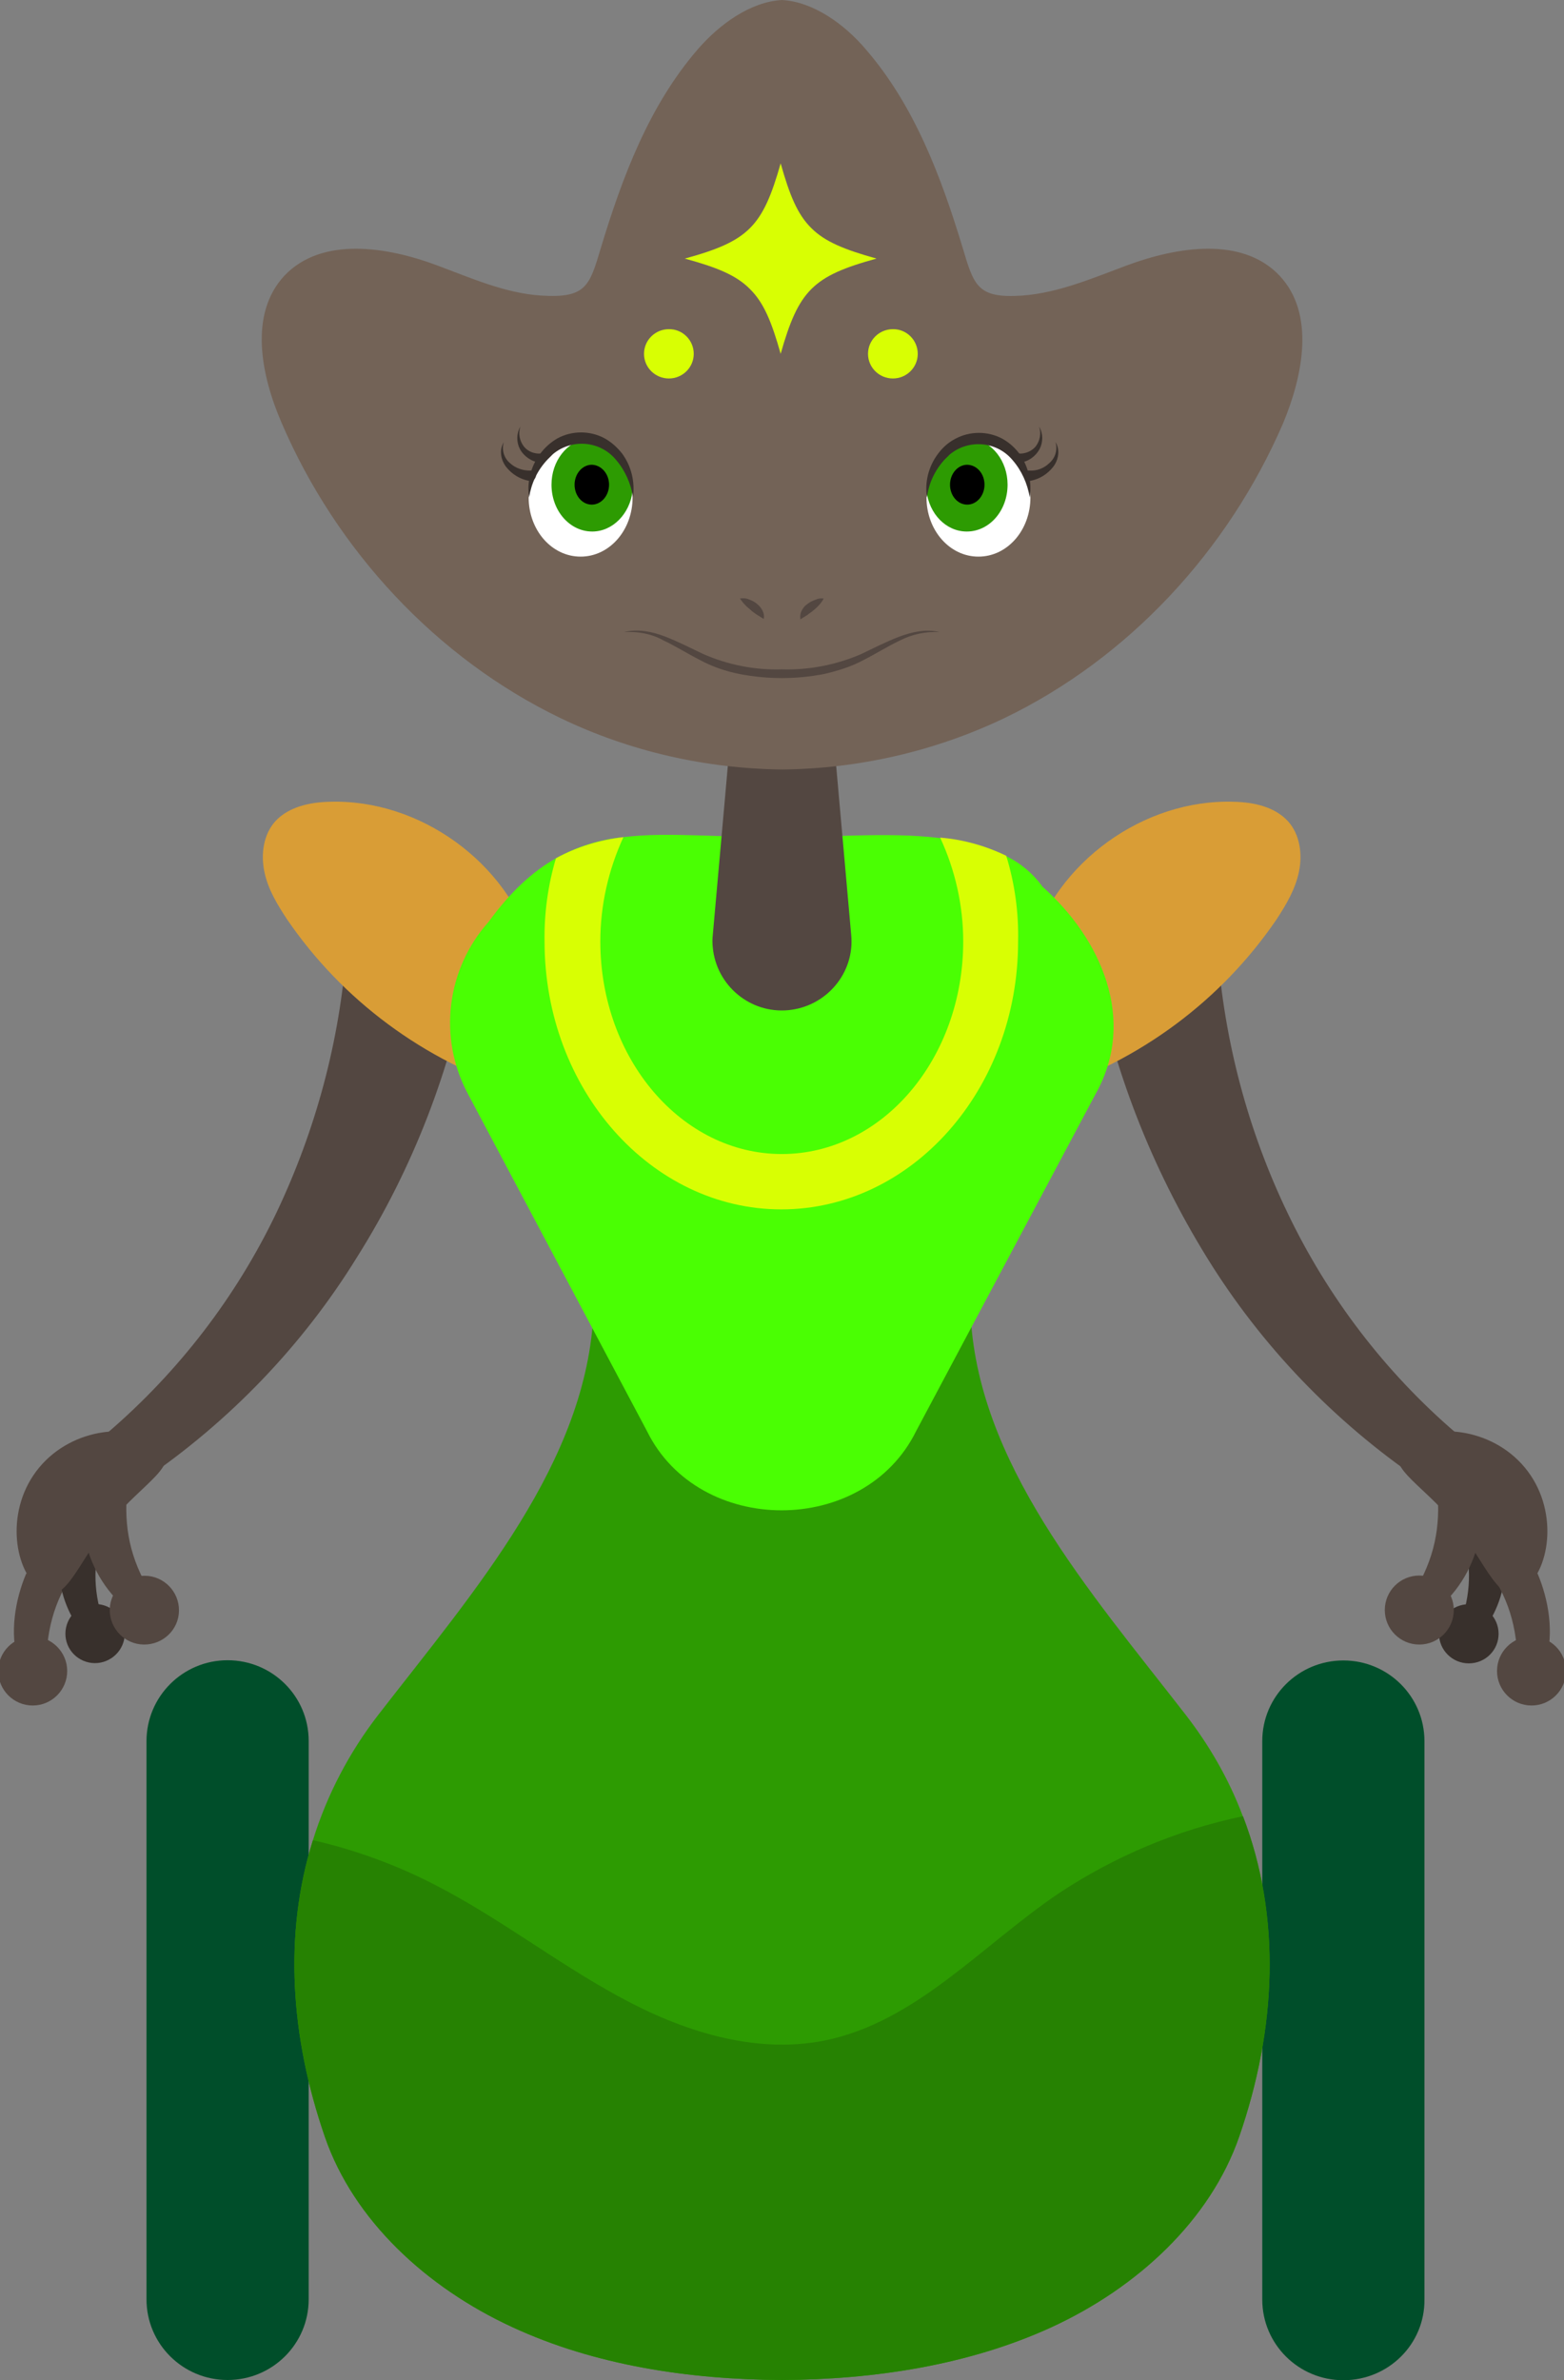 <svg xmlns="http://www.w3.org/2000/svg" xmlns:xlink="http://www.w3.org/1999/xlink" id="Layer_1" x="0" y="0" version="1.1" viewBox="0 0 698.2 1062.2" style="enable-background:new 0 0 698.2 1062.2" xml:space="preserve"><rect x="0" y="0" width="698.2" height="1062.2" fill="#808080" stroke="none"/><style type="text/css">.st0{fill:#534741}.st1{fill:#004e2a}.st2{fill:#d99d36}.st3{fill:#2d9b02}.st4{fill:#4aff03}.st5{fill:#d8ff03}.st6{fill:#268202}.st7{fill:#736357}.st8{fill:#fff}.st9{fill:#38302c}</style><g><g><g><g><g><g><g><path d="M543.5,423.6c3,40.7,13.5,80.7,31.3,117.7c18,37.6,43.6,71.1,75.2,98.2c5.7,4.7,6.3,13,1.8,18.7 c-4.4,5.3-12.1,6.3-17.8,2.4c-38.4-26.2-70.9-60-95.2-99.4c-24.7-40-42-84.1-50.5-130.1v-0.2c-2.8-15.2,7.1-29.5,22.4-32.3 c15.2-2.8,29.7,7.1,32.5,22.2C543.3,421.4,543.5,422.4,543.5,423.6z" class="st0"/><path d="M209.9,430.9c-8.5,46.1-25.5,90.4-50.5,130.1c-24.3,39.4-56.8,73.2-95.2,99.4 c-6.1,4.1-14.5,2.6-18.6-3.3c-4-5.7-2.8-13.2,2.4-17.7c31.7-27.2,57.4-60.6,75.4-98.2c17.6-37,28.3-76.8,31.3-117.7 c1.2-15.4,14.5-26.8,29.9-25.6c15.4,1.2,26.9,14.4,25.7,29.7c0,1-0.2,2-0.4,3V430.9z" class="st0"/><path d="M101.6,740.9c20,0,36.2,16.1,36.2,36v249.2c0,19.9-16.2,36-36.2,36c-20,0-36.2-16.1-36.2-36V777 C65.4,757.1,81.6,740.9,101.6,740.9z" class="st1"/><path d="M599.7,1062.2c-20,0-36.2-16.1-36.2-36V777c0-19.9,16.2-36,36.2-36c20,0,36.2,16.1,36.2,36v249.2 C636.1,1046,619.9,1062.2,599.7,1062.2z" class="st1"/><path d="M460.1,423.2c11.3-38.4,50.5-66.7,90.7-65.4c8.9,0.2,18.2,2.2,24.2,8.7c5.3,5.9,6.5,14.6,4.9,22.4 c-1.6,7.9-5.7,14.8-10.1,21.5c-24.7,36.2-61.2,63.2-103.3,76.6L460.1,423.2z" class="st2"/><path d="M237.8,423.2c-11.3-38.4-50.5-66.7-90.7-65.4c-8.7,0.2-18.2,2.2-24.2,8.7c-5.3,5.9-6.5,14.6-4.9,22.4 c1.6,7.9,5.7,14.6,10.1,21.3c24.7,36.2,61.2,63.2,103.3,76.6L237.8,423.2z" class="st2"/><path d="M553.2,953.5c-12.9,37.2-45.3,67.3-83.7,85c-36.8,16.9-79,23.4-120.4,23.6 c-41.4-0.2-83.5-6.5-120.4-23.6c-38.4-17.7-70.9-47.8-83.7-85c-15.2-44.1-18.6-90-5.3-132.3c6.3-20.3,16.2-39.2,29.3-56.1 c43-55.5,93.2-112.6,96-180.3l84.1-1.2l84.1,1.2c2.6,67.7,52.9,124.8,96,180.3c10.7,13.8,19.4,28.9,25.5,45.1 C572.2,855.7,569.8,905.5,553.2,953.5z" class="st3"/><path d="M489.2,488l-80.2,150.6c-23.2,47.2-97,47.2-120.2,0l-80-150.6c-13.3-25-9.5-55.5,9.3-76.6 c9.9-13.6,19.8-22.6,30.3-28.5c9.3-5.1,19.4-8.3,29.9-9.3c21-2.6,43.9,0.6,70.5-0.4c19,1,46.3-2.2,70.7,0.8 c10.3,1,20.4,3.5,29.7,8.1c6.5,3.1,12.1,7.9,16.2,13.6C491.6,418.9,507.6,455.1,489.2,488z" class="st4"/><path d="M318.2,417.3l11.1-124.8c1.2-10.8,11.1-18.7,22-17.5c9.3,1,16.6,8.3,17.6,17.5L380,417.3 c1.6,16.9-11.1,31.9-28.1,33.5c-17,1.6-32.1-11-33.7-28C318,420.9,318,419.1,318.2,417.3z" class="st0"/><path d="M449.2,381.9c-9.3-4.5-19.4-7.3-29.5-8.1c6.7,14.4,10.3,30.3,10.3,46.3c0,52.4-36.2,94.9-81,94.9 c-44.7,0-81-42.5-81-94.9c0-16.1,3.6-31.9,10.3-46.5c-10.5,1.2-20.8,4.3-30.1,9.4c-3.6,12-5.3,24.6-5.1,37.2 c0,65.9,47.5,119.5,105.7,119.5c58.2,0,105.7-53.5,105.7-119.5C454.8,407.1,453,394.3,449.2,381.9z" class="st5"/><path d="M553.2,953.5c-12.9,37.2-45.3,67.3-83.7,85c-36.8,16.9-79,23.4-120.4,23.6 c-41.4-0.2-83.5-6.5-120.4-23.6c-38.4-17.7-70.9-47.8-83.7-85c-15.2-44.1-18.6-90-5.3-132.3c18.8,4.3,37.2,11,54.4,19.9 c28.5,14.6,53.8,34.4,82,49.8c28.1,15.4,60.6,26,92.1,19.7c40.8-8.3,70.1-42.5,104.5-65.7c24.9-16.5,52.9-28.3,82.2-34.4 C572.2,855.7,569.8,905.5,553.2,953.5z" class="st6"/><path d="M571.2,123c-16.6-17.5-45.5-13-68.3-4.5c-14.8,5.5-30.3,12.2-46.5,13.4c-20.2,1.4-21.6-4.5-26.7-21.5 c-9.5-31.3-21.4-63.2-43.2-88.4C377,10.8,363.1,0.8,349.1,0c-14.1,0.8-27.9,10.8-37.6,22c-21.8,25.2-33.7,57.1-43.2,88.4 c-5.1,17.1-6.5,22.8-26.7,21.5c-16-1-31.5-7.9-46.3-13.4c-22.6-8.5-51.7-13-68.3,4.5c-16,17.1-10.5,44.5-1.2,65.9 c24.3,56.5,68.9,104.9,124.7,131.7c30.9,14.8,64.5,22.4,98.8,22.8c34.2-0.4,67.9-8.1,98.8-22.8 c55.8-26.8,100.2-75,124.7-131.7C581.7,167.5,587.2,140,571.2,123z" class="st7"/><path d="M305.7,115.4c14.3-3.9,23-7.5,29.1-13.6c6.1-6.1,9.7-14.8,13.7-28.9c4,14.2,7.5,22.8,13.7,28.9 c6.1,6.1,14.8,9.6,29.1,13.6c-14.3,3.9-23,7.5-29.1,13.6c-6.1,6.1-9.7,14.8-13.7,28.9c-4-14.2-7.5-22.8-13.7-28.9 C328.7,122.8,320,119.3,305.7,115.4z" class="st5"/><path d="M409.7,157.9c0,6.1-5,11-11.1,11c-6.1,0-11.1-4.9-11.1-11c0-6.1,5-11,11.1-11 C404.7,146.8,409.7,151.8,409.7,157.9z" class="st5"/><path d="M309.7,157.9c0,6.1-5,11-11.1,11c-6.1,0-11.1-4.9-11.1-11c0-6.1,5-11,11.1-11 C304.7,146.8,309.7,151.8,309.7,157.9z" class="st5"/><path d="M282.4,222c0,14.6-10.3,26.4-23.2,26.4c-12.9,0-23.2-11.8-23.2-26.4c0-14.6,10.3-26.4,23.2-26.4 c0.8,0,1.8,0,2.6,0.2c10.7,1.4,19.2,11,20.4,23.2C282.4,220.1,282.4,221.1,282.4,222z" class="st8"/><path d="M282.4,219.1c-1.2,10.2-8.9,18.1-18,18.1c-10.1,0-18.2-9.3-18.2-20.9c0-10.6,6.9-19.3,16-20.7 C272.7,197.2,281.2,206.9,282.4,219.1z" class="st3"/><path d="M271.9,216.3c0,4.9-3.5,8.9-7.7,8.9c-4.3,0-7.7-4-7.7-8.9c0-4.9,3.5-8.9,7.7-8.9 C268.4,207.5,271.9,211.4,271.9,216.3z"/><path d="M236.2,222c-1-6.7,0.6-13.6,4.8-19.3c2.2-3,4.8-5.3,7.9-7.1c6.5-3.5,14.5-3.5,21,0 c3.2,1.8,5.7,4.1,7.9,6.9c4,5.5,5.7,12.4,4.8,19.3c-1-6.1-3.6-12-7.7-16.7c-7.1-8.5-19.8-9.4-28.1-2.4 c-0.8,0.8-1.6,1.6-2.4,2.4C239.8,210,237.2,215.7,236.2,222z" class="st9"/><path d="M241.2,206.5c-3.8-0.4-7.3-2.8-9.1-6.1c-1.6-3.1-1.6-6.9,0.2-10c-1,3-0.4,6.3,1.6,8.9 c1.8,2.2,4.6,3.3,7.5,3.1c1.2-0.2,2.2,0.8,2.4,1.8c0.2,1.2-0.8,2.2-1.8,2.4H241.2z" class="st9"/><path d="M236.2,214.6c-4.2-0.8-7.7-3-10.3-6.3c-1.2-1.6-2-3.5-2.2-5.5c-0.2-2,0.2-3.7,1.2-5.5 c-1,3.3,0,7.1,2.8,9.4c2.4,2.2,5.5,3.3,8.9,3.3c1.2-0.2,2.4,0.6,2.6,1.8c0.2,1.2-0.6,2.4-1.8,2.6c-0.2,0-0.4,0-0.8,0 C236.4,214.6,236.2,214.6,236.2,214.6z" class="st9"/><path d="M413.6,222c0,14.6,10.3,26.4,23.2,26.4s23.2-11.8,23.2-26.4c0-14.6-10.3-26.4-23.2-26.4 c-0.8,0-1.8,0-2.6,0.2c-10.7,1.4-19.2,11-20.4,23.2C413.6,220.1,413.6,221.1,413.6,222z" class="st8"/><path d="M413.6,219.1c1.2,10.2,8.7,18.1,18,18.1c10.1,0,18.2-9.3,18.2-20.9c0-10.6-6.9-19.3-16-20.7 C423.3,197.2,414.8,206.9,413.6,219.1z" class="st3"/><path d="M439.5,216.3c0,4.9-3.5,8.9-7.7,8.9c-4.3,0-7.7-4-7.7-8.9c0-4.9,3.5-8.9,7.7-8.9 C436.1,207.5,439.5,211.4,439.5,216.3z"/><path d="M459.7,222c-1-6.1-3.6-12-7.7-16.7c-7.1-8.5-19.8-9.4-28.1-2.4c-0.8,0.8-1.6,1.6-2.4,2.4 c-4.2,4.7-6.9,10.4-7.7,16.7c-1-6.7,0.6-13.6,4.8-19.3c2.2-3,4.8-5.3,7.9-6.9c6.5-3.5,14.5-3.5,21,0c3.2,1.8,5.7,4.1,7.9,7.1 C459.1,208.3,460.7,215.2,459.7,222z" class="st9"/><path d="M454.8,202.4c2.8,0.2,5.7-1,7.5-3.1c2-2.6,2.6-5.9,1.6-8.9c1.8,3.1,1.8,6.9,0.2,10 c-1.8,3.3-5.1,5.7-9.1,6.1c-1.2,0.2-2.2-0.6-2.4-1.8c-0.2-1.2,0.6-2.2,1.8-2.4H454.8z" class="st9"/><path d="M459.5,210c3.4,0.2,6.5-1,8.9-3.3c2.8-2.4,3.8-6.1,2.8-9.4c1,1.6,1.4,3.5,1.2,5.5c-0.2,2-1,3.9-2.2,5.5 c-2.6,3.3-6.1,5.5-10.3,6.3c-1.2,0.2-2.4-0.4-2.8-1.8c-0.2-1.2,0.4-2.4,1.8-2.8h0.2H459.5z" class="st9"/><path d="M330.3,267.1c1.4-0.2,2.8-0.2,4,0.4c1.2,0.4,2.4,1,3.4,1.8c1,0.8,2,1.8,2.6,3c0.6,1.2,1,2.6,0.6,3.9 l-3.2-2c-0.8-0.6-1.8-1.2-2.6-2c-0.8-0.8-1.8-1.4-2.4-2.2C331.7,269.1,331.1,268.1,330.3,267.1z" class="st0"/><path d="M367.7,267.1c-0.6,1.2-1.4,2.2-2.2,3.1c-0.8,0.8-1.6,1.6-2.4,2.2c-0.8,0.8-1.8,1.2-2.6,2l-3.2,2 c-0.2-1.4,0-2.8,0.6-3.9c0.6-1.2,1.4-2.2,2.6-3c1-0.8,2.2-1.4,3.4-1.8C365.1,267.1,366.5,266.9,367.7,267.1z" class="st0"/><path d="M419.4,282.1c-6.1-0.4-12.3,1-17.6,3.7c-5.5,2.6-10.7,5.9-16.2,8.7c-5.5,3-11.7,4.9-17.8,6.3 c-12.5,2.4-25.1,2.4-37.6,0c-6.1-1.2-12.3-3.3-17.8-6.3c-5.5-2.8-10.7-6.1-16.2-8.7c-5.3-3-11.5-4.1-17.6-3.7 c6.1-1.6,12.7-0.2,18.4,2c5.7,2.2,11.3,5.1,16.8,7.7c11.1,4.9,23.2,7.3,35.2,6.9c12.1,0.4,24.2-2,35.2-6.7 c5.5-2.6,11.1-5.5,16.8-7.7C406.7,282.1,413.4,280.5,419.4,282.1z" class="st0"/><path d="M30,745.7c0,8.5-6.9,15.4-15.4,15.4c-8.5,0-15.4-6.9-15.4-15.4s6.9-15.4,15.4-15.4 C23,730.3,30,737.2,30,745.7z" class="st0"/><path d="M11.7,702.2c-4.9,11.6-7.5,26.4-3.6,39.4l12.7,5.9c-0.8-19.1,3.4-32.9,12.3-46.3L11.7,702.2z" class="st0"/><path d="M42.6,715.8c7.3,0.1,13.2,6,13.1,13.3s-6.1,13.1-13.4,13.1c-7.3-0.1-13.2-6-13.1-13.3 C29.3,721.6,35.3,715.7,42.6,715.8z" class="st9"/><path d="M26.4,696.4c-0.6,11.2,2.8,22,9.5,31.1l12.1,1.2c-6.1-15.2-6.7-27.6-3.4-40.9L26.4,696.4z" class="st9"/><path d="M64.7,703.2c8.5,0.1,15.3,7.1,15.2,15.6c-0.1,8.5-7.2,15.2-15.7,15.1c-8.5-0.1-15.3-7.1-15.2-15.6 C49.1,709.9,56.2,703.1,64.7,703.2z" class="st0"/><path d="M37.7,685.6c2.4,12.8,9.1,24.4,19.2,32.7l14.1-1.8c-10.9-15.6-15-29.5-14.6-45.5L37.7,685.6z" class="st0"/><path d="M17.3,708.8c-11.3-9.1-15-35.6,0.2-53.9c15.2-18.3,42-19.9,53.1-10.6C82,653.5,64,661.2,49,679.7 C33.9,698.2,28.8,718.3,17.3,708.8z" class="st0"/><path d="M669,729.1c0,7.3-5.9,13.2-13.3,13.2c-7.3,0-13.3-5.9-13.3-13.2c0-7.3,5.9-13.2,13.3-13.2 C663.1,715.9,669,721.8,669,729.1z" class="st9"/><path d="M671.8,696.4c0.6,11.2-2.8,22-9.5,31.1l-11.9,1.2c6.1-15.2,6.7-27.6,3.4-40.9L671.8,696.4z" class="st9"/><path d="M649,718.5c0,8.5-6.9,15.4-15.4,15.4c-8.5,0-15.4-6.9-15.4-15.4s6.9-15.4,15.4-15.4 C642.1,703.1,649,710,649,718.5z" class="st0"/><path d="M660.5,685.6c-2.4,12.8-9.1,24.4-19.2,32.7l-13.9-1.8c10.9-15.6,15-29.5,14.6-45.5L660.5,685.6z" class="st0"/><path d="M699.1,745.7c0,8.5-6.9,15.4-15.4,15.4c-8.5,0-15.4-6.9-15.4-15.4s6.9-15.4,15.4-15.4 C692.2,730.3,699.1,737.2,699.1,745.7z" class="st0"/><path d="M686.4,702.2c4.9,11.6,7.5,26.4,3.6,39.4l-12.7,5.9c0.8-18.9-3.2-32.9-12.3-46.3L686.4,702.2z" class="st0"/><path d="M680.9,708.8c11.3-9.1,15-35.6-0.2-53.9c-15.2-18.3-42-19.9-53.1-10.6c-11.5,9.3,6.5,16.9,21.6,35.4 C664.2,698.2,669.4,718.3,680.9,708.8z" class="st0"/></g></g></g></g></g></g></g></svg>